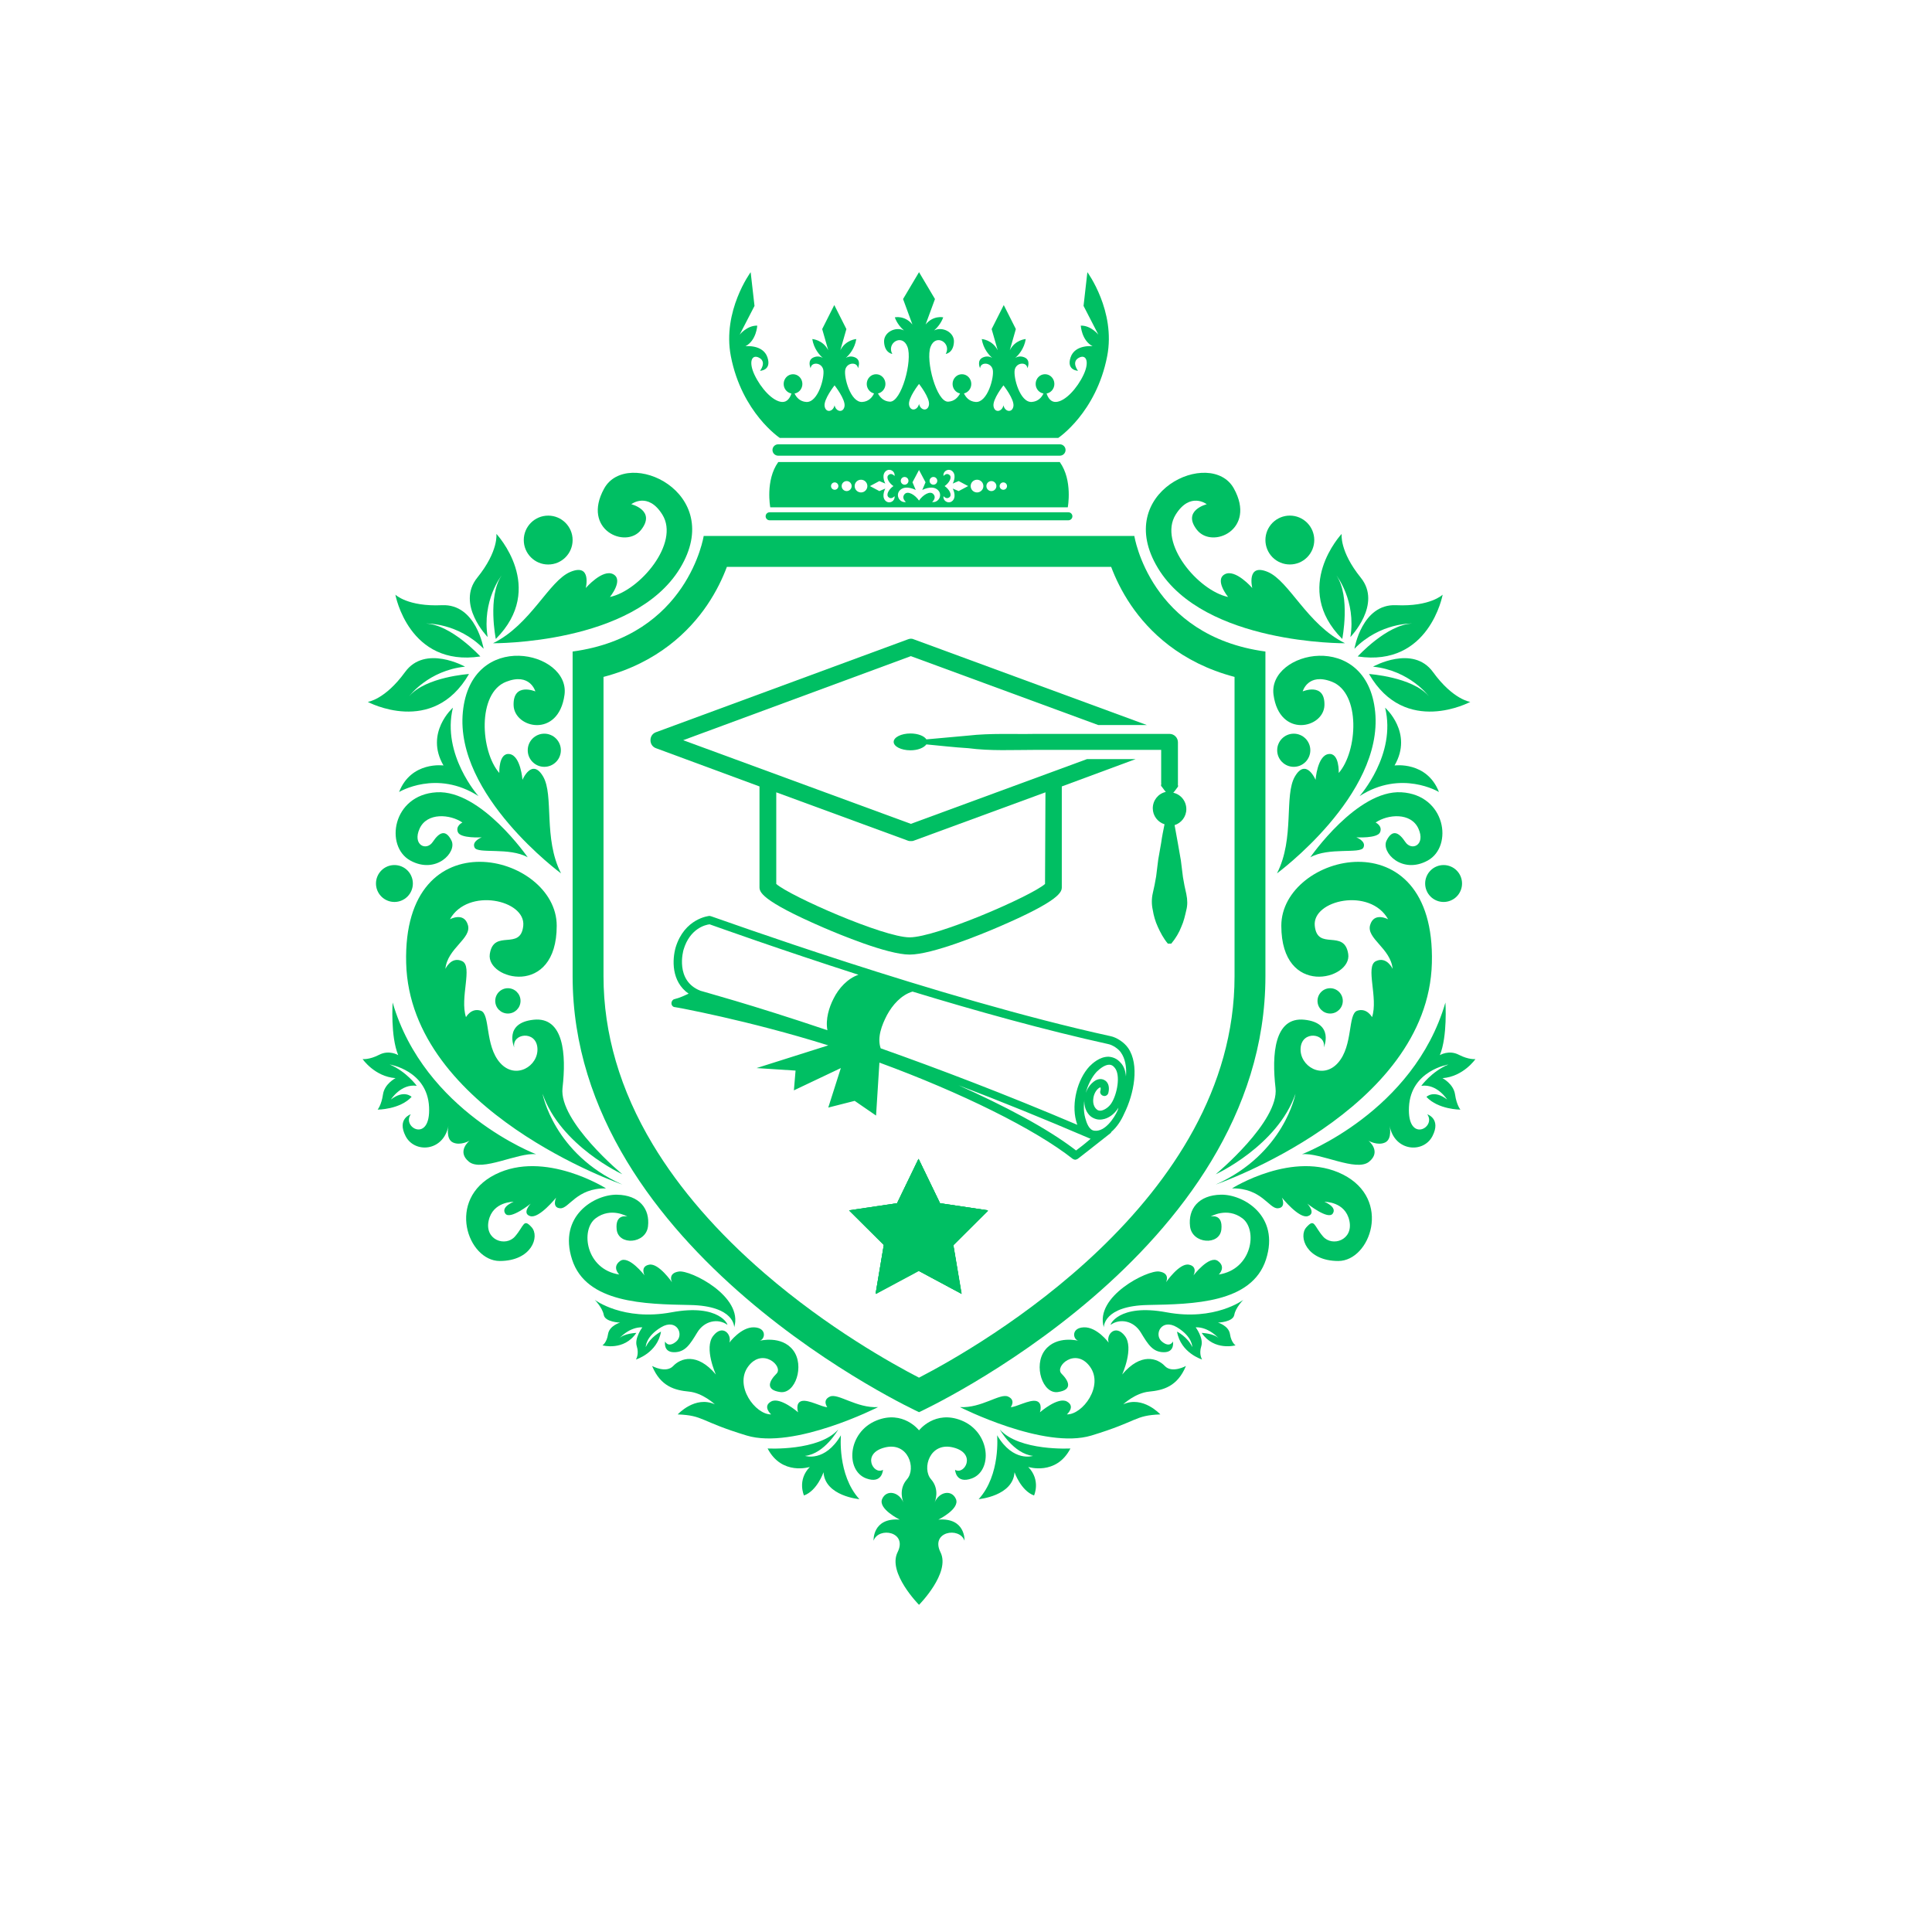 <svg xmlns="http://www.w3.org/2000/svg" xmlns:xlink="http://www.w3.org/1999/xlink" width="500" zoomAndPan="magnify" viewBox="0 0 375 375" height="500" preserveAspectRatio="xMidYMid meet" version="1.0"><defs><clipPath id="2c9afda30d"><path d="M 141 52.793 L 216 52.793 L 216 86 L 141 86 Z M 141 52.793 " clip-rule="nonzero"/></clipPath><clipPath id="ea8753efae"><path d="M 70.383 194 L 105 194 L 105 227 L 70.383 227 Z M 70.383 194 " clip-rule="nonzero"/></clipPath><clipPath id="14559892d0"><path d="M 165 275 L 192 275 L 192 311.543 L 165 311.543 Z M 165 275 " clip-rule="nonzero"/></clipPath><clipPath id="a7e3c42a44"><path d="M 252 194 L 286.383 194 L 286.383 227 L 252 227 Z M 252 194 " clip-rule="nonzero"/></clipPath><clipPath id="e8c994700d"><path d="M 126.258 123.891 L 223 123.891 L 223 186 L 126.258 186 Z M 126.258 123.891 " clip-rule="nonzero"/></clipPath><clipPath id="db5e73042b"><path d="M 173 142 L 230.508 142 L 230.508 184 L 173 184 Z M 173 142 " clip-rule="nonzero"/></clipPath><clipPath id="476e570ad5"><path d="M 130 177 L 221 177 L 221 225.141 L 130 225.141 Z M 130 177 " clip-rule="nonzero"/></clipPath><clipPath id="6d7a73d654"><path d="M 164.809 225 L 191.809 225 L 191.809 251.18 L 164.809 251.18 Z M 164.809 225 " clip-rule="nonzero"/></clipPath><clipPath id="342e5417fb"><path d="M 164.809 224.93 L 191.809 224.93 L 191.809 251.18 L 164.809 251.18 Z M 164.809 224.93 " clip-rule="nonzero"/></clipPath></defs><path fill="#00bf63" d="M 220.176 104.035 L 136.586 104.035 C 136.586 104.035 133.555 123.43 111.145 126.461 L 111.145 189.504 C 111.145 243.188 178.383 274.102 178.383 274.102 C 178.383 274.102 245.617 243.188 245.617 189.504 L 245.617 126.461 C 223.203 123.43 220.176 104.035 220.176 104.035 Z M 239.625 189.504 C 239.625 233.109 190.18 261.301 178.379 267.402 C 173.188 264.723 160.73 257.785 148.449 247.191 C 139.23 239.238 131.914 230.809 126.703 222.137 C 120.359 211.57 117.141 200.59 117.141 189.5 L 117.141 131.387 C 127.672 128.625 133.816 122.496 137.227 117.488 C 139.062 114.789 140.285 112.172 141.086 110.031 L 215.676 110.031 C 216.48 112.172 217.703 114.789 219.539 117.488 C 222.945 122.492 229.09 128.625 239.625 131.387 Z M 239.625 189.504 " fill-opacity="1" fill-rule="nonzero"/><g clip-path="url(#2c9afda30d)"><path fill="#00bf63" d="M 151.363 85.004 L 205.398 85.004 C 205.398 85.004 212.77 80.125 214.902 69.141 C 216.609 60.371 211.059 52.828 211.059 52.828 L 210.316 59.375 L 213.195 64.961 C 213.195 64.961 211.754 63.148 209.777 63.203 C 209.777 63.203 209.938 66.09 212.074 67.199 C 212.074 67.199 208.656 66.809 207.801 69.363 C 206.949 71.914 209.242 71.969 209.242 71.969 C 209.242 71.969 207.91 70.305 209.352 69.473 C 210.793 68.641 211.547 70.137 210.316 72.746 C 209.086 75.355 206.789 77.906 204.973 78.016 C 203.938 78.078 203.406 77.172 203.141 76.379 C 204 76.227 204.652 75.453 204.652 74.52 C 204.652 73.48 203.84 72.633 202.836 72.633 C 201.836 72.633 201.02 73.48 201.02 74.52 C 201.02 75.457 201.68 76.23 202.539 76.379 C 202.195 77.105 201.527 77.926 200.273 78.016 C 197.977 78.184 196.645 73.188 196.965 71.746 C 197.285 70.305 199.312 70.191 199.418 71.469 C 199.418 71.469 200.168 69.914 198.832 69.359 C 198.059 69.039 197.449 69.238 197.07 69.465 C 197.691 68.914 198.797 67.695 199.098 65.809 C 199.098 65.809 197.07 65.922 196.004 67.973 L 197.176 63.867 L 194.828 59.211 L 192.477 63.871 L 193.652 67.977 C 192.586 65.922 190.555 65.812 190.555 65.812 C 190.855 67.699 191.961 68.914 192.582 69.465 C 192.203 69.242 191.594 69.043 190.82 69.363 C 189.488 69.918 190.234 71.473 190.234 71.473 C 190.34 70.195 192.371 70.305 192.691 71.75 C 193.012 73.191 191.676 78.184 189.379 78.02 C 188.113 77.926 187.449 77.094 187.105 76.363 C 187.918 76.176 188.527 75.422 188.527 74.523 C 188.527 73.48 187.715 72.637 186.711 72.637 C 185.707 72.637 184.895 73.48 184.895 74.523 C 184.895 75.438 185.52 76.199 186.348 76.371 C 185.969 77.094 185.27 77.902 184.039 77.965 C 181.797 78.074 179.609 69.973 180.621 67.312 C 181.637 64.648 184.746 66.59 183.566 68.699 C 183.566 68.699 185.055 68.531 185.16 66.367 C 185.254 64.488 182.93 63.32 181.305 64.137 C 181.863 63.648 182.641 62.805 183.078 61.598 C 183.078 61.598 181.156 61.152 179.66 62.984 L 181.477 58.043 L 178.383 52.828 L 175.285 58.043 L 177.098 62.984 C 175.602 61.152 173.68 61.598 173.68 61.598 C 174.121 62.805 174.895 63.648 175.457 64.137 C 173.828 63.32 171.504 64.488 171.598 66.367 C 171.707 68.531 173.195 68.699 173.195 68.699 C 172.016 66.59 175.125 64.648 176.137 67.312 C 177.152 69.977 174.961 78.074 172.719 77.965 C 171.492 77.902 170.793 77.094 170.41 76.371 C 171.238 76.199 171.863 75.438 171.863 74.523 C 171.863 73.48 171.051 72.637 170.051 72.637 C 169.047 72.637 168.234 73.48 168.234 74.523 C 168.234 75.422 168.844 76.176 169.652 76.363 C 169.312 77.094 168.645 77.926 167.383 78.02 C 165.086 78.184 163.75 73.191 164.07 71.75 C 164.391 70.305 166.422 70.195 166.527 71.473 C 166.527 71.473 167.273 69.918 165.938 69.363 C 165.168 69.043 164.555 69.242 164.18 69.465 C 164.797 68.918 165.902 67.699 166.207 65.812 C 166.207 65.812 164.176 65.922 163.109 67.977 L 164.285 63.871 L 161.934 59.211 L 159.586 63.871 L 160.762 67.977 C 159.691 65.922 157.664 65.812 157.664 65.812 C 157.965 67.699 159.07 68.914 159.691 69.465 C 159.312 69.242 158.703 69.043 157.93 69.363 C 156.594 69.918 157.344 71.473 157.344 71.473 C 157.449 70.195 159.477 70.305 159.797 71.75 C 160.117 73.191 158.785 78.184 156.488 78.02 C 155.234 77.93 154.57 77.105 154.223 76.383 C 155.086 76.234 155.742 75.457 155.742 74.523 C 155.742 73.48 154.93 72.637 153.926 72.637 C 152.922 72.637 152.109 73.48 152.109 74.523 C 152.109 75.457 152.766 76.23 153.621 76.383 C 153.355 77.176 152.824 78.082 151.789 78.02 C 149.977 77.91 147.68 75.355 146.449 72.75 C 145.219 70.141 145.969 68.645 147.414 69.477 C 148.855 70.309 147.52 71.973 147.52 71.973 C 147.52 71.973 149.816 71.918 148.961 69.367 C 148.105 66.812 144.691 67.203 144.691 67.203 C 146.824 66.094 146.984 63.207 146.984 63.207 C 145.012 63.152 143.566 64.961 143.566 64.961 L 146.449 59.379 L 145.703 52.832 C 145.703 52.832 140.156 60.375 141.859 69.145 C 143.992 80.125 151.363 85.004 151.363 85.004 Z M 194.773 74.797 C 194.773 74.797 196.934 77.523 196.703 78.859 C 196.473 80.199 195.047 79.957 194.773 78.668 C 194.496 79.957 193.07 80.199 192.844 78.859 C 192.613 77.52 194.773 74.797 194.773 74.797 Z M 178.383 74.523 C 178.383 74.523 180.543 77.246 180.312 78.586 C 180.082 79.922 178.656 79.684 178.383 78.395 C 178.105 79.684 176.68 79.922 176.449 78.586 C 176.219 77.246 178.383 74.523 178.383 74.523 Z M 161.988 74.797 C 161.988 74.797 164.148 77.523 163.922 78.859 C 163.691 80.199 162.262 79.957 161.988 78.668 C 161.711 79.957 160.285 80.199 160.059 78.859 C 159.828 77.52 161.988 74.797 161.988 74.797 Z M 161.988 74.797 " fill-opacity="1" fill-rule="nonzero"/></g><path fill="#00bf63" d="M 205.719 88.449 C 206.324 88.449 206.824 87.953 206.824 87.344 C 206.824 86.738 206.328 86.242 205.719 86.242 L 151.043 86.242 C 150.438 86.242 149.938 86.738 149.938 87.344 C 149.938 87.953 150.434 88.449 151.043 88.449 Z M 205.719 88.449 " fill-opacity="1" fill-rule="nonzero"/><path fill="#00bf63" d="M 149.508 98.473 L 207.254 98.473 C 207.254 98.473 208.25 93.223 205.703 89.684 L 151.059 89.684 C 148.512 93.223 149.508 98.473 149.508 98.473 Z M 194.746 93.633 C 195.141 93.633 195.461 93.953 195.461 94.348 C 195.461 94.742 195.141 95.062 194.746 95.062 C 194.352 95.062 194.031 94.742 194.031 94.348 C 194.035 93.953 194.352 93.633 194.746 93.633 Z M 192.426 93.375 C 192.961 93.375 193.398 93.812 193.398 94.348 C 193.398 94.883 192.961 95.32 192.426 95.32 C 191.891 95.32 191.457 94.883 191.457 94.348 C 191.457 93.812 191.891 93.375 192.426 93.375 Z M 189.641 93.113 C 190.32 93.113 190.875 93.664 190.875 94.348 C 190.875 95.027 190.32 95.582 189.641 95.582 C 188.957 95.582 188.406 95.027 188.406 94.348 C 188.406 93.664 188.957 93.113 189.641 93.113 Z M 183.348 94.348 C 184.18 93.785 184.883 92.668 184.289 92.18 C 183.691 91.688 183.137 92.391 183.137 92.391 C 182.965 91.41 184.246 90.727 184.969 91.582 C 185.695 92.434 184.926 93.859 184.926 93.859 L 186.078 93.371 L 187.91 94.348 L 186.078 95.32 L 184.926 94.832 C 184.926 94.832 185.695 96.258 184.969 97.113 C 184.246 97.965 182.965 97.281 183.137 96.301 C 183.137 96.301 183.691 97.004 184.289 96.516 C 184.883 96.023 184.18 94.91 183.348 94.348 Z M 181.18 92.578 C 181.594 92.578 181.926 92.914 181.926 93.328 C 181.926 93.742 181.594 94.078 181.18 94.078 C 180.766 94.078 180.43 93.742 180.43 93.328 C 180.43 92.918 180.766 92.578 181.18 92.578 Z M 175.582 92.578 C 175.996 92.578 176.332 92.914 176.332 93.328 C 176.332 93.742 175.996 94.078 175.582 94.078 C 175.172 94.078 174.836 93.742 174.836 93.328 C 174.836 92.918 175.172 92.578 175.582 92.578 Z M 174.785 95.051 C 175.895 94.109 177.746 95.105 177.746 95.105 L 177.113 93.609 L 178.379 91.223 L 179.645 93.609 L 179.012 95.105 C 179.012 95.105 180.863 94.105 181.973 95.051 C 183.082 95.992 182.195 97.656 180.918 97.438 C 180.918 97.438 181.836 96.715 181.195 95.938 C 180.559 95.16 179.109 96.078 178.379 97.16 C 177.648 96.078 176.199 95.16 175.559 95.938 C 174.922 96.715 175.836 97.438 175.836 97.438 C 174.566 97.66 173.68 95.992 174.785 95.051 Z M 170.684 93.375 L 171.836 93.859 C 171.836 93.859 171.066 92.434 171.793 91.582 C 172.52 90.727 173.797 91.41 173.625 92.395 C 173.625 92.395 173.07 91.688 172.477 92.18 C 171.879 92.672 172.582 93.785 173.414 94.348 C 172.582 94.91 171.879 96.023 172.477 96.516 C 173.07 97.008 173.625 96.301 173.625 96.301 C 173.797 97.285 172.52 97.969 171.793 97.113 C 171.066 96.258 171.836 94.836 171.836 94.836 L 170.684 95.32 L 168.852 94.348 Z M 167.121 93.113 C 167.805 93.113 168.355 93.664 168.355 94.348 C 168.355 95.027 167.805 95.582 167.121 95.582 C 166.441 95.582 165.887 95.027 165.887 94.348 C 165.887 93.664 166.441 93.113 167.121 93.113 Z M 164.336 93.375 C 164.871 93.375 165.305 93.812 165.305 94.348 C 165.305 94.883 164.871 95.32 164.336 95.32 C 163.801 95.32 163.367 94.883 163.367 94.348 C 163.367 93.812 163.801 93.375 164.336 93.375 Z M 162.016 93.633 C 162.41 93.633 162.727 93.953 162.727 94.348 C 162.727 94.742 162.41 95.062 162.016 95.062 C 161.621 95.062 161.301 94.742 161.301 94.348 C 161.301 93.953 161.621 93.633 162.016 93.633 Z M 162.016 93.633 " fill-opacity="1" fill-rule="nonzero"/><path fill="#00bf63" d="M 148.609 100.211 C 148.609 100.637 148.957 100.988 149.383 100.988 L 207.375 100.988 C 207.805 100.988 208.152 100.637 208.152 100.211 C 208.152 99.785 207.805 99.434 207.375 99.434 L 149.383 99.434 C 148.957 99.434 148.609 99.781 148.609 100.211 Z M 148.609 100.211 " fill-opacity="1" fill-rule="nonzero"/><path fill="#00bf63" d="M 170.43 273.121 C 166.242 273.344 162.668 270.371 161.098 271.07 C 159.531 271.77 160.574 273.121 160.574 273.121 C 159.617 273.172 156.914 271.594 155.605 271.941 C 154.301 272.293 154.91 274.125 154.91 274.125 C 154.91 274.125 151.422 271.07 149.676 272.031 C 147.934 272.988 149.676 274.535 149.676 274.535 C 146.625 274.598 142.441 268.977 145.23 265.223 C 148.02 261.473 152.117 265.223 150.723 266.621 C 149.328 268.016 148.457 269.762 151.422 270.195 C 154.387 270.633 156.219 265.051 153.949 262.082 C 151.684 259.117 147.41 260.25 147.41 260.25 C 148.543 259.988 148.895 257.719 146.363 257.633 C 143.836 257.547 141.57 260.602 141.57 260.602 C 142.094 259.031 140.262 256.934 138.43 259.293 C 136.598 261.648 138.953 266.793 138.953 266.793 C 135.293 262.434 132.066 263.652 130.672 265.137 C 129.277 266.621 126.574 265.137 126.574 265.137 C 128.23 269.148 131.02 269.848 133.723 270.109 C 136.426 270.371 138.75 272.582 138.75 272.582 C 134.914 270.836 131.543 274.535 131.543 274.535 C 136.656 274.742 135.727 275.84 144.91 278.629 C 154.098 281.422 170.43 273.121 170.43 273.121 Z M 170.43 273.121 " fill-opacity="1" fill-rule="nonzero"/><path fill="#00bf63" d="M 163.223 278.582 C 160.086 283.887 156.262 282.586 156.262 282.586 C 160.051 282.176 162.711 277.461 162.711 277.461 C 158.926 281.703 148.992 281.148 148.992 281.148 C 151.758 286.477 157.184 284.734 157.184 284.734 C 154.684 287.312 156.055 290.27 156.055 290.27 C 158.617 289.348 159.844 285.762 159.844 285.762 C 160.137 290.398 166.805 290.988 166.805 290.988 C 162.508 286.273 163.223 278.582 163.223 278.582 Z M 163.223 278.582 " fill-opacity="1" fill-rule="nonzero"/><path fill="#00bf63" d="M 142.508 257.633 C 144.34 251.633 134.016 246.469 131.766 246.801 C 129.52 247.133 130.434 248.883 130.434 248.883 C 130.434 248.883 127.855 245.133 126.023 245.469 C 124.191 245.801 125.105 247.551 125.105 247.551 C 125.105 247.551 122.027 243.551 120.363 244.758 C 118.695 245.965 120.195 247.383 120.195 247.383 C 113.703 246.383 112.621 238.719 115.617 236.469 C 118.613 234.223 121.777 236.137 121.777 236.137 C 121.777 236.137 119.363 235.473 119.695 238.637 C 120.027 241.805 125.355 241.469 125.773 238.055 C 126.188 234.637 124.109 231.973 119.777 231.891 C 115.449 231.805 108.289 235.973 111.039 244.469 C 113.785 252.969 125.191 253.133 133.934 253.301 C 142.676 253.465 142.508 257.633 142.508 257.633 Z M 142.508 257.633 " fill-opacity="1" fill-rule="nonzero"/><path fill="#00bf63" d="M 125.344 261.465 C 125.344 261.465 125.262 259.465 128.301 257.633 C 131.34 255.797 132.84 259.047 131.258 260.383 C 129.676 261.715 129.094 260.383 129.094 260.383 C 129.094 260.383 128.676 262.465 130.84 262.465 C 133.004 262.465 133.922 260.965 135.336 258.633 C 136.754 256.297 139.418 255.883 141.164 257.133 C 141.41 257.309 139.75 252.969 130.34 254.719 C 120.934 256.465 115.438 252.301 115.438 252.301 C 115.438 252.301 116.938 253.801 117.188 255.219 C 117.438 256.633 120.352 256.715 120.352 256.715 C 120.352 256.715 118.27 257.301 118.02 258.965 C 117.77 260.633 116.938 261.133 116.938 261.133 C 116.938 261.133 121.098 262.285 123.512 258.715 C 123.512 258.715 121.098 258.801 120.184 259.797 C 120.184 259.797 122.098 257.551 124.68 257.633 C 124.68 257.633 123.098 259.738 123.598 261.309 C 124.098 262.883 123.43 263.883 123.43 263.883 C 123.43 263.883 127.594 262.633 128.301 258.465 C 128.301 258.465 126.234 259.484 125.344 261.465 Z M 125.344 261.465 " fill-opacity="1" fill-rule="nonzero"/><path fill="#00bf63" d="M 120.797 227.922 C 120.797 227.922 108.434 217.676 109.184 211.176 C 109.934 204.68 109.434 197.305 103.562 197.93 C 97.695 198.555 99.809 203.305 99.809 203.305 C 99.305 200.555 104.062 199.93 104.312 203.43 C 104.562 206.926 100.066 209.676 97.07 206.301 C 94.07 202.926 95.195 196.805 93.324 196.18 C 91.449 195.555 90.449 197.43 90.449 197.43 C 89.203 193.68 91.824 187.555 89.699 186.555 C 87.578 185.555 86.453 188.055 86.453 188.055 C 86.828 184.055 91.574 182.18 90.824 179.555 C 90.074 176.934 87.328 178.43 87.328 178.43 C 90.824 172.184 102.062 174.684 101.566 179.68 C 101.066 184.68 95.82 180.18 95.07 185.18 C 94.32 190.18 108.059 193.68 108.059 179.68 C 108.059 165.684 78.09 158.188 78.836 186.93 C 79.586 215.672 120.797 229.922 120.797 229.922 C 107.434 223.922 105.312 212.301 105.312 212.301 C 108.809 222.426 120.797 227.922 120.797 227.922 Z M 120.797 227.922 " fill-opacity="1" fill-rule="nonzero"/><path fill="#00bf63" d="M 96.102 227.973 C 86.504 232.82 90.809 244.758 97 244.758 C 103.188 244.758 104.805 240 103.188 238.207 C 101.574 236.41 101.754 237.938 99.957 240 C 98.164 242.066 94.039 240.719 94.844 236.949 C 95.652 233.18 99.688 233.27 99.688 233.27 C 99.688 233.27 97.176 234.246 98.074 235.551 C 98.973 236.859 103.008 233.629 103.008 233.629 C 103.008 233.629 101.215 235.512 102.918 236.051 C 104.625 236.59 107.941 232.461 107.941 232.461 C 107.941 232.461 107.043 234.438 108.75 234.527 C 110.453 234.617 111.891 230.574 117.629 230.664 C 117.629 230.664 105.699 223.125 96.102 227.973 Z M 96.102 227.973 " fill-opacity="1" fill-rule="nonzero"/><g clip-path="url(#ea8753efae)"><path fill="#00bf63" d="M 91.035 225.5 C 93.527 227.512 100.484 223.66 104.055 224.031 C 104.055 224.031 82.379 215.812 76.211 194.586 C 76.211 194.586 75.773 201.145 77.293 204.805 C 77.293 204.805 75.551 203.723 73.609 204.727 C 71.672 205.73 70.383 205.566 70.383 205.566 C 70.383 205.566 72.707 208.969 76.777 209.266 C 76.777 209.266 74.633 210.355 74.336 212.434 C 74.035 214.512 73.297 215.375 73.297 215.375 C 73.297 215.375 77.582 215.383 79.891 212.902 C 79.891 212.902 78.465 211.438 75.883 213.406 C 75.883 213.406 77.824 210.309 80.891 210.758 C 80.891 210.758 78.895 207.98 75.629 206.617 C 75.629 206.617 82.926 207.766 83.281 214.859 C 83.637 221.949 77.91 218.883 79.727 216.281 C 79.727 216.281 76.996 217.145 78.727 220.52 C 80.457 223.891 86.059 223.551 87.039 218.527 C 87.039 218.527 86.469 221.09 87.93 221.758 C 89.391 222.426 91.133 221.414 91.133 221.414 C 91.133 221.414 88.543 223.484 91.035 225.5 Z M 91.035 225.5 " fill-opacity="1" fill-rule="nonzero"/></g><path fill="#00bf63" d="M 89.84 138.199 C 88.262 154.363 108.902 169.527 108.902 169.527 C 105.406 162.695 107.57 154.363 105.406 150.699 C 103.242 147.031 101.41 151.363 101.41 151.363 C 101.41 151.363 101.078 146.699 98.914 146.363 C 96.75 146.031 96.914 150.031 96.914 150.031 C 93.25 145.867 92.586 134.535 98.246 132.328 C 102.895 130.512 103.91 134.203 103.91 134.203 C 103.91 134.203 99.578 132.367 99.688 136.867 C 99.797 141.367 108.406 143.367 109.57 134.867 C 110.734 126.367 91.418 122.035 89.84 138.199 Z M 89.84 138.199 " fill-opacity="1" fill-rule="nonzero"/><path fill="#00bf63" d="M 131.996 110.289 C 140.977 95.469 121.707 86.809 117.27 94.816 C 112.836 102.82 121.469 106.625 124.434 102.848 C 127.402 99.074 122.531 97.867 122.531 97.867 C 122.531 97.867 125.754 95.363 128.566 99.891 C 131.992 105.398 124.184 114.656 118.391 115.871 C 118.391 115.871 121.09 112.559 119.027 111.457 C 116.965 110.359 113.699 114.133 113.699 114.133 C 113.699 114.133 114.902 109.258 110.711 111.004 C 106.516 112.75 103.043 121.254 95.688 124.855 C 95.688 124.855 123.016 125.109 131.996 110.289 Z M 131.996 110.289 " fill-opacity="1" fill-rule="nonzero"/><path fill="#00bf63" d="M 79.637 167.027 C 84.633 169.777 88.754 165.402 87.629 163.152 C 86.508 160.902 85.258 161.527 84.008 163.402 C 82.762 165.277 80.004 164.02 81.445 160.836 C 82.883 157.652 87.379 158.027 89.754 159.652 C 89.754 159.652 88.379 160.277 88.879 161.527 C 89.379 162.777 93.5 162.527 93.5 162.527 C 93.5 162.527 91.5 163.281 92.125 164.527 C 92.75 165.777 98.875 164.402 102.43 166.402 C 102.43 166.402 93.375 153.281 84.754 153.781 C 76.141 154.277 74.645 164.277 79.637 167.027 Z M 79.637 167.027 " fill-opacity="1" fill-rule="nonzero"/><path fill="#00bf63" d="M 108.863 145.625 C 108.863 146.051 108.781 146.461 108.617 146.855 C 108.453 147.25 108.223 147.598 107.918 147.898 C 107.617 148.199 107.27 148.434 106.875 148.598 C 106.484 148.758 106.074 148.84 105.648 148.84 C 105.219 148.84 104.809 148.758 104.418 148.598 C 104.023 148.434 103.676 148.199 103.375 147.898 C 103.07 147.598 102.84 147.25 102.676 146.855 C 102.512 146.461 102.434 146.051 102.434 145.625 C 102.434 145.195 102.512 144.785 102.676 144.391 C 102.84 144 103.07 143.648 103.375 143.348 C 103.676 143.047 104.023 142.812 104.418 142.652 C 104.809 142.488 105.219 142.406 105.648 142.406 C 106.074 142.406 106.484 142.488 106.875 142.652 C 107.27 142.812 107.617 143.047 107.918 143.348 C 108.223 143.648 108.453 144 108.617 144.391 C 108.781 144.785 108.863 145.195 108.863 145.625 Z M 108.863 145.625 " fill-opacity="1" fill-rule="nonzero"/><path fill="#00bf63" d="M 91.035 130.824 C 91.035 130.824 82.672 131.375 79.441 135.117 C 79.441 135.117 83.137 130.129 90.266 129.398 C 90.266 129.398 82.523 125.062 78.621 130.445 C 74.715 135.828 71.383 136.238 71.383 136.238 C 71.383 136.238 84 143.02 91.035 130.824 Z M 91.035 130.824 " fill-opacity="1" fill-rule="nonzero"/><path fill="#00bf63" d="M 93.234 127.418 C 93.234 127.418 87.586 121.219 82.648 121.027 C 82.648 121.027 88.848 120.805 93.871 125.922 C 93.871 125.922 92.422 117.164 85.781 117.469 C 79.141 117.777 76.742 115.426 76.742 115.426 C 76.742 115.426 79.324 129.527 93.234 127.418 Z M 93.234 127.418 " fill-opacity="1" fill-rule="nonzero"/><path fill="#00bf63" d="M 97.359 111.703 C 94.59 115.801 96.234 124.023 96.234 124.023 C 106.172 114.055 96.348 103.625 96.348 103.625 C 96.348 103.625 96.816 106.953 92.637 112.125 C 88.457 117.297 94.652 123.648 94.652 123.648 C 93.508 116.57 97.359 111.703 97.359 111.703 Z M 97.359 111.703 " fill-opacity="1" fill-rule="nonzero"/><path fill="#00bf63" d="M 77.461 153.73 C 77.461 153.73 84.777 149.301 92.875 154.527 C 92.875 154.527 85.68 146.484 87.91 137.363 C 87.91 137.363 82.391 142.234 86.082 148.578 C 86.082 148.578 79.812 147.703 77.461 153.73 Z M 77.461 153.73 " fill-opacity="1" fill-rule="nonzero"/><path fill="#00bf63" d="M 98.578 191.812 C 97.223 191.812 96.125 192.914 96.125 194.27 C 96.125 195.629 97.223 196.727 98.578 196.727 C 99.938 196.727 101.035 195.629 101.035 194.27 C 101.035 192.914 99.934 191.812 98.578 191.812 Z M 98.578 191.812 " fill-opacity="1" fill-rule="nonzero"/><path fill="#00bf63" d="M 79.09 168.953 C 79.426 169.289 79.684 169.676 79.863 170.117 C 80.047 170.555 80.137 171.012 80.137 171.488 C 80.137 171.961 80.047 172.418 79.863 172.859 C 79.684 173.297 79.426 173.684 79.09 174.02 C 78.754 174.355 78.367 174.613 77.926 174.797 C 77.488 174.98 77.031 175.07 76.559 175.07 C 76.082 175.07 75.625 174.98 75.188 174.797 C 74.75 174.613 74.359 174.355 74.027 174.02 C 73.691 173.684 73.43 173.297 73.25 172.859 C 73.066 172.418 72.977 171.961 72.977 171.488 C 72.977 171.012 73.066 170.555 73.25 170.117 C 73.43 169.676 73.691 169.289 74.027 168.953 C 74.359 168.617 74.75 168.359 75.188 168.176 C 75.625 167.996 76.082 167.906 76.559 167.906 C 77.031 167.906 77.488 167.996 77.926 168.176 C 78.367 168.359 78.754 168.617 79.09 168.953 Z M 79.09 168.953 " fill-opacity="1" fill-rule="nonzero"/><path fill="#00bf63" d="M 106.402 109.57 C 109.023 109.57 111.145 107.445 111.145 104.824 C 111.145 102.207 109.023 100.082 106.402 100.082 C 103.785 100.082 101.664 102.207 101.664 104.824 C 101.664 107.445 103.785 109.57 106.402 109.57 Z M 106.402 109.57 " fill-opacity="1" fill-rule="nonzero"/><g clip-path="url(#14559892d0)"><path fill="#00bf63" d="M 186.625 275.711 C 181.461 273.629 178.383 277.629 178.383 277.629 C 178.383 277.629 175.301 273.629 170.137 275.711 C 164.488 277.992 164.059 285.461 168.141 286.961 C 171.262 288.105 171.387 285.293 171.387 285.293 C 169.555 286.375 167.141 282.125 171.723 280.961 C 176.301 279.793 177.883 285.043 176.051 287.125 C 174.281 289.137 175.309 291.539 175.379 291.699 C 174.543 289.543 172.055 289.047 171.223 290.957 C 170.391 292.875 174.637 294.957 174.637 294.957 C 169.309 294.539 169.559 299.039 169.559 299.039 C 170.559 296.289 176.219 297.289 174.219 301.289 C 172.223 305.289 178.383 311.496 178.383 311.496 C 178.383 311.496 184.547 305.289 182.547 301.289 C 180.551 297.289 186.211 296.289 187.211 299.039 C 187.211 299.039 187.461 294.539 182.133 294.957 C 182.133 294.957 186.379 292.875 185.543 290.957 C 184.715 289.047 182.223 289.543 181.387 291.699 C 181.457 291.539 182.488 289.141 180.715 287.125 C 178.887 285.043 180.465 279.793 185.047 280.961 C 189.625 282.125 187.211 286.375 185.379 285.293 C 185.379 285.293 185.508 288.105 188.629 286.961 C 192.703 285.457 192.273 277.992 186.625 275.711 Z M 186.625 275.711 " fill-opacity="1" fill-rule="nonzero"/></g><path fill="#00bf63" d="M 226.09 265.137 C 224.695 263.652 221.469 262.434 217.809 266.793 C 217.809 266.793 220.16 261.648 218.332 259.293 C 216.5 256.938 214.668 259.031 215.191 260.602 C 215.191 260.602 212.926 257.547 210.395 257.633 C 207.867 257.719 208.215 259.988 209.352 260.25 C 209.352 260.25 205.078 259.117 202.812 262.082 C 200.547 265.047 202.375 270.633 205.34 270.195 C 208.305 269.762 207.43 268.016 206.035 266.621 C 204.641 265.223 208.738 261.473 211.531 265.223 C 214.32 268.977 210.133 274.598 207.082 274.535 C 207.082 274.535 208.828 272.988 207.082 272.031 C 205.34 271.07 201.852 274.125 201.852 274.125 C 201.852 274.125 202.461 272.293 201.156 271.941 C 199.848 271.594 197.145 273.168 196.184 273.121 C 196.184 273.121 197.23 271.77 195.66 271.07 C 194.094 270.371 190.52 273.344 186.332 273.121 C 186.332 273.121 202.664 281.422 211.848 278.633 C 221.031 275.84 220.102 274.742 225.219 274.535 C 225.219 274.535 221.848 270.84 218.012 272.582 C 218.012 272.582 220.336 270.375 223.039 270.113 C 225.742 269.848 228.531 269.152 230.188 265.137 C 230.188 265.137 227.484 266.621 226.09 265.137 Z M 226.09 265.137 " fill-opacity="1" fill-rule="nonzero"/><path fill="#00bf63" d="M 194.051 277.461 C 194.051 277.461 196.715 282.176 200.5 282.586 C 200.5 282.586 196.676 283.887 193.539 278.582 C 193.539 278.582 194.258 286.273 189.957 290.988 C 189.957 290.988 196.625 290.398 196.918 285.762 C 196.918 285.762 198.148 289.348 200.707 290.27 C 200.707 290.27 202.078 287.312 199.578 284.734 C 199.578 284.734 205.008 286.477 207.77 281.148 C 207.773 281.148 197.84 281.703 194.051 277.461 Z M 194.051 277.461 " fill-opacity="1" fill-rule="nonzero"/><path fill="#00bf63" d="M 236.984 231.887 C 232.652 231.973 230.574 234.637 230.988 238.055 C 231.406 241.469 236.734 241.801 237.066 238.637 C 237.398 235.469 234.984 236.137 234.984 236.137 C 234.984 236.137 238.148 234.219 241.145 236.469 C 244.145 238.719 243.062 246.383 236.566 247.383 C 236.566 247.383 238.066 245.965 236.402 244.758 C 234.734 243.551 231.656 247.551 231.656 247.551 C 231.656 247.551 232.57 245.801 230.738 245.465 C 228.906 245.133 226.328 248.883 226.328 248.883 C 226.328 248.883 227.242 247.133 224.996 246.801 C 222.746 246.465 212.422 251.629 214.254 257.629 C 214.254 257.629 214.09 253.465 222.832 253.297 C 231.574 253.133 242.977 252.965 245.727 244.465 C 248.473 235.969 241.312 231.805 236.984 231.887 Z M 236.984 231.887 " fill-opacity="1" fill-rule="nonzero"/><path fill="#00bf63" d="M 239.574 255.215 C 239.824 253.801 241.324 252.301 241.324 252.301 C 241.324 252.301 235.828 256.465 226.418 254.715 C 217.012 252.965 215.352 257.309 215.598 257.133 C 217.344 255.883 220.008 256.297 221.426 258.629 C 222.84 260.965 223.754 262.465 225.922 262.465 C 228.086 262.465 227.668 260.379 227.668 260.379 C 227.668 260.379 227.086 261.715 225.504 260.379 C 223.922 259.047 225.422 255.797 228.461 257.629 C 231.496 259.465 231.414 261.461 231.414 261.461 C 230.527 259.484 228.461 258.465 228.461 258.465 C 229.168 262.629 233.328 263.879 233.328 263.879 C 233.328 263.879 232.664 262.879 233.164 261.309 C 233.664 259.734 232.082 257.629 232.082 257.629 C 234.66 257.547 236.578 259.797 236.578 259.797 C 235.66 258.797 233.246 258.715 233.246 258.715 C 235.664 262.285 239.824 261.129 239.824 261.129 C 239.824 261.129 238.992 260.629 238.742 258.965 C 238.492 257.297 236.41 256.715 236.41 256.715 C 236.41 256.715 239.324 256.633 239.574 255.215 Z M 239.574 255.215 " fill-opacity="1" fill-rule="nonzero"/><path fill="#00bf63" d="M 235.965 229.922 C 235.965 229.922 277.176 215.676 277.926 186.93 C 278.676 158.188 248.703 165.688 248.703 179.684 C 248.703 193.68 262.441 190.18 261.691 185.18 C 260.941 180.184 255.695 184.68 255.195 179.684 C 254.695 174.684 265.938 172.184 269.434 178.434 C 269.434 178.434 266.688 176.934 265.938 179.559 C 265.188 182.184 269.934 184.059 270.309 188.055 C 270.309 188.055 269.184 185.555 267.062 186.555 C 264.938 187.559 267.562 193.68 266.312 197.43 C 266.312 197.43 265.312 195.555 263.441 196.18 C 261.566 196.805 262.691 202.93 259.695 206.305 C 256.695 209.676 252.199 206.93 252.449 203.43 C 252.699 199.93 257.461 200.555 256.953 203.305 C 256.953 203.305 259.07 198.555 253.199 197.93 C 247.328 197.305 246.828 204.68 247.578 211.18 C 248.328 217.676 235.965 227.926 235.965 227.926 C 235.965 227.926 247.953 222.426 251.449 212.305 C 251.449 212.301 249.328 223.926 235.965 229.922 Z M 235.965 229.922 " fill-opacity="1" fill-rule="nonzero"/><path fill="#00bf63" d="M 260.66 227.973 C 251.062 223.125 239.133 230.664 239.133 230.664 C 244.871 230.574 246.309 234.617 248.012 234.527 C 249.719 234.438 248.82 232.461 248.82 232.461 C 248.82 232.461 252.141 236.59 253.844 236.051 C 255.547 235.512 253.754 233.629 253.754 233.629 C 253.754 233.629 257.789 236.859 258.688 235.551 C 259.582 234.246 257.07 233.27 257.07 233.27 C 257.07 233.27 261.109 233.176 261.914 236.949 C 262.723 240.719 258.598 242.066 256.801 240 C 255.008 237.938 255.188 236.41 253.574 238.207 C 251.957 240 253.574 244.758 259.762 244.758 C 265.949 244.758 270.258 232.82 260.66 227.973 Z M 260.66 227.973 " fill-opacity="1" fill-rule="nonzero"/><g clip-path="url(#a7e3c42a44)"><path fill="#00bf63" d="M 286.379 205.57 C 286.379 205.57 285.094 205.73 283.152 204.727 C 281.211 203.727 279.473 204.805 279.473 204.805 C 280.988 201.145 280.555 194.59 280.555 194.59 C 274.383 215.816 252.711 224.035 252.711 224.035 C 256.277 223.664 263.234 227.516 265.727 225.5 C 268.219 223.488 265.629 221.418 265.629 221.418 C 265.629 221.418 267.371 222.43 268.832 221.762 C 270.297 221.094 269.723 218.531 269.723 218.531 C 270.703 223.555 276.305 223.895 278.035 220.523 C 279.766 217.152 277.035 216.285 277.035 216.285 C 278.855 218.891 273.125 221.957 273.48 214.863 C 273.836 207.77 281.133 206.621 281.133 206.621 C 277.867 207.984 275.871 210.762 275.871 210.762 C 278.938 210.316 280.879 213.41 280.879 213.41 C 278.297 211.441 276.871 212.906 276.871 212.906 C 279.184 215.387 283.465 215.379 283.465 215.379 C 283.465 215.379 282.727 214.52 282.426 212.441 C 282.129 210.363 279.984 209.27 279.984 209.27 C 284.055 208.969 286.379 205.57 286.379 205.57 Z M 286.379 205.57 " fill-opacity="1" fill-rule="nonzero"/></g><path fill="#00bf63" d="M 247.191 134.867 C 248.359 143.363 256.965 141.367 257.074 136.867 C 257.184 132.367 252.852 134.199 252.852 134.199 C 252.852 134.199 253.867 130.512 258.516 132.324 C 264.176 134.531 263.512 145.863 259.848 150.031 C 259.848 150.031 260.012 146.031 257.848 146.363 C 255.684 146.695 255.352 151.363 255.352 151.363 C 255.352 151.363 253.52 147.031 251.355 150.695 C 249.191 154.363 251.355 162.695 247.859 169.523 C 247.859 169.523 268.5 154.363 266.922 138.199 C 265.344 122.035 246.027 126.367 247.191 134.867 Z M 247.191 134.867 " fill-opacity="1" fill-rule="nonzero"/><path fill="#00bf63" d="M 261.074 124.855 C 253.723 121.254 250.246 112.754 246.055 111.004 C 241.859 109.258 243.066 114.133 243.066 114.133 C 243.066 114.133 239.797 110.359 237.734 111.461 C 235.672 112.562 238.371 115.871 238.371 115.871 C 232.578 114.656 224.766 105.402 228.195 99.891 C 231.008 95.367 234.23 97.871 234.23 97.871 C 234.23 97.871 229.359 99.074 232.328 102.848 C 235.297 106.625 243.93 102.824 239.492 94.816 C 235.059 86.809 215.785 95.469 224.766 110.289 C 233.746 125.109 261.074 124.855 261.074 124.855 Z M 261.074 124.855 " fill-opacity="1" fill-rule="nonzero"/><path fill="#00bf63" d="M 272.754 163.402 C 271.504 161.527 270.254 160.902 269.133 163.152 C 268.008 165.402 272.129 169.777 277.125 167.027 C 282.121 164.277 280.621 154.281 272.004 153.781 C 263.387 153.281 254.328 166.402 254.328 166.402 C 257.887 164.402 264.012 165.777 264.633 164.527 C 265.258 163.277 263.262 162.527 263.262 162.527 C 263.262 162.527 267.383 162.777 267.879 161.527 C 268.379 160.277 267.008 159.652 267.008 159.652 C 269.379 158.027 273.875 157.652 275.316 160.836 C 276.758 164.02 274 165.277 272.754 163.402 Z M 272.754 163.402 " fill-opacity="1" fill-rule="nonzero"/><path fill="#00bf63" d="M 254.332 145.625 C 254.332 146.051 254.25 146.461 254.086 146.855 C 253.922 147.25 253.691 147.598 253.391 147.898 C 253.086 148.199 252.738 148.434 252.348 148.598 C 251.953 148.758 251.543 148.84 251.117 148.84 C 250.688 148.84 250.277 148.758 249.887 148.598 C 249.492 148.434 249.145 148.199 248.844 147.898 C 248.539 147.598 248.309 147.25 248.145 146.855 C 247.98 146.461 247.902 146.051 247.902 145.625 C 247.902 145.195 247.98 144.785 248.145 144.391 C 248.309 144 248.539 143.648 248.844 143.348 C 249.145 143.047 249.492 142.812 249.887 142.652 C 250.277 142.488 250.688 142.406 251.117 142.406 C 251.543 142.406 251.953 142.488 252.348 142.652 C 252.738 142.812 253.086 143.047 253.391 143.348 C 253.691 143.648 253.922 144 254.086 144.391 C 254.25 144.785 254.332 145.195 254.332 145.625 Z M 254.332 145.625 " fill-opacity="1" fill-rule="nonzero"/><path fill="#00bf63" d="M 266.5 129.398 C 273.629 130.129 277.324 135.117 277.324 135.117 C 274.09 131.375 265.727 130.824 265.727 130.824 C 272.766 143.02 285.383 136.238 285.383 136.238 C 285.383 136.238 282.051 135.828 278.145 130.445 C 274.238 125.062 266.5 129.398 266.5 129.398 Z M 266.5 129.398 " fill-opacity="1" fill-rule="nonzero"/><path fill="#00bf63" d="M 274.113 121.027 C 269.176 121.219 263.527 127.418 263.527 127.418 C 277.438 129.523 280.02 115.426 280.02 115.426 C 280.02 115.426 277.621 117.777 270.98 117.469 C 264.34 117.164 262.895 125.922 262.895 125.922 C 267.914 120.805 274.113 121.027 274.113 121.027 Z M 274.113 121.027 " fill-opacity="1" fill-rule="nonzero"/><path fill="#00bf63" d="M 259.406 111.703 C 259.406 111.703 263.254 116.57 262.109 123.652 C 262.109 123.652 268.305 117.297 264.125 112.125 C 259.945 106.953 260.418 103.625 260.418 103.625 C 260.418 103.625 250.594 114.055 260.531 124.027 C 260.527 124.023 262.172 115.801 259.406 111.703 Z M 259.406 111.703 " fill-opacity="1" fill-rule="nonzero"/><path fill="#00bf63" d="M 279.301 153.73 C 276.949 147.703 270.68 148.578 270.68 148.578 C 274.371 142.234 268.852 137.363 268.852 137.363 C 271.082 146.488 263.887 154.527 263.887 154.527 C 271.984 149.301 279.301 153.73 279.301 153.73 Z M 279.301 153.73 " fill-opacity="1" fill-rule="nonzero"/><path fill="#00bf63" d="M 260.637 194.27 C 260.637 192.914 259.539 191.812 258.184 191.812 C 256.824 191.812 255.727 192.914 255.727 194.27 C 255.727 195.629 256.824 196.727 258.184 196.727 C 259.539 196.727 260.637 195.629 260.637 194.27 Z M 260.637 194.27 " fill-opacity="1" fill-rule="nonzero"/><path fill="#00bf63" d="M 282.734 168.957 C 283.07 169.293 283.328 169.68 283.508 170.117 C 283.691 170.559 283.781 171.016 283.781 171.488 C 283.781 171.965 283.691 172.422 283.508 172.859 C 283.328 173.297 283.07 173.688 282.734 174.023 C 282.398 174.359 282.012 174.617 281.57 174.797 C 281.133 174.98 280.676 175.07 280.203 175.07 C 279.727 175.07 279.27 174.98 278.832 174.797 C 278.395 174.617 278.004 174.359 277.672 174.023 C 277.336 173.688 277.074 173.301 276.895 172.859 C 276.711 172.422 276.621 171.965 276.621 171.488 C 276.621 171.016 276.711 170.559 276.895 170.117 C 277.074 169.68 277.336 169.293 277.672 168.957 C 278.004 168.621 278.395 168.359 278.832 168.18 C 279.27 167.996 279.727 167.906 280.203 167.906 C 280.676 167.906 281.133 167.996 281.57 168.18 C 282.012 168.359 282.398 168.621 282.734 168.957 Z M 282.734 168.957 " fill-opacity="1" fill-rule="nonzero"/><path fill="#00bf63" d="M 252.172 100.438 C 252.461 100.559 252.734 100.703 252.992 100.875 C 253.25 101.051 253.488 101.246 253.711 101.465 C 253.93 101.688 254.125 101.926 254.301 102.184 C 254.473 102.445 254.617 102.719 254.738 103.004 C 254.855 103.293 254.945 103.59 255.008 103.895 C 255.066 104.199 255.098 104.508 255.098 104.82 C 255.098 105.133 255.066 105.441 255.008 105.746 C 254.945 106.051 254.855 106.348 254.738 106.637 C 254.617 106.922 254.473 107.195 254.301 107.457 C 254.125 107.715 253.93 107.953 253.711 108.176 C 253.488 108.395 253.25 108.594 252.992 108.766 C 252.734 108.938 252.461 109.086 252.172 109.203 C 251.883 109.324 251.586 109.414 251.281 109.473 C 250.977 109.535 250.668 109.562 250.359 109.562 C 250.047 109.562 249.738 109.535 249.434 109.473 C 249.129 109.414 248.832 109.324 248.543 109.203 C 248.258 109.086 247.984 108.938 247.723 108.766 C 247.465 108.594 247.227 108.395 247.004 108.176 C 246.785 107.953 246.59 107.715 246.414 107.457 C 246.242 107.195 246.098 106.922 245.977 106.637 C 245.859 106.348 245.77 106.051 245.707 105.746 C 245.648 105.441 245.617 105.133 245.617 104.82 C 245.617 104.508 245.648 104.199 245.707 103.895 C 245.77 103.59 245.859 103.293 245.977 103.004 C 246.098 102.719 246.242 102.445 246.418 102.184 C 246.59 101.926 246.785 101.688 247.004 101.465 C 247.227 101.246 247.465 101.051 247.723 100.875 C 247.984 100.703 248.258 100.559 248.543 100.438 C 248.832 100.32 249.129 100.227 249.434 100.168 C 249.738 100.105 250.047 100.078 250.359 100.078 C 250.668 100.078 250.977 100.105 251.281 100.168 C 251.586 100.227 251.883 100.32 252.172 100.438 Z M 252.172 100.438 " fill-opacity="1" fill-rule="nonzero"/><g clip-path="url(#e8c994700d)"><path fill="#00bf63" d="M 210.977 147.344 L 176.797 159.91 L 132.605 143.672 L 176.797 127.355 L 213.176 140.734 L 222.617 140.734 L 177.367 124.094 C 177.043 123.93 176.633 123.93 176.227 124.094 L 127.316 142.125 C 126.668 142.367 126.258 142.938 126.258 143.672 C 126.258 144.406 126.668 144.98 127.316 145.223 L 147.418 152.648 L 147.418 172.148 C 147.418 173.047 147.418 174.676 159.871 180.062 C 162.719 181.285 172.238 185.285 176.555 185.285 C 180.949 185.285 190.633 181.285 193.48 180.062 C 206.094 174.676 206.094 173.047 206.094 172.148 L 206.094 152.648 L 220.418 147.344 C 220.418 147.344 210.977 147.344 210.977 147.344 Z M 202.84 171.578 C 200.152 173.941 181.762 181.938 176.555 181.938 C 171.508 181.938 153.359 173.941 150.672 171.578 L 150.672 153.789 L 176.227 163.172 C 176.391 163.254 176.633 163.254 176.797 163.254 C 176.961 163.254 177.203 163.254 177.367 163.172 L 202.922 153.789 Z M 202.84 171.578 " fill-opacity="1" fill-rule="nonzero"/></g><g clip-path="url(#db5e73042b)"><path fill="#00bf63" d="M 230.266 173.535 C 230.02 172.473 229.777 171.332 229.613 170.27 L 229.207 167.008 L 228.637 163.746 C 228.395 162.52 228.23 161.379 227.988 160.156 C 229.289 159.746 230.266 158.523 230.266 157.055 C 230.266 155.504 229.207 154.199 227.742 153.871 C 227.824 153.707 227.988 153.629 228.066 153.465 L 228.555 152.812 C 228.801 152.566 228.555 152.32 228.637 152.16 L 228.637 144.082 C 228.637 143.184 227.906 142.449 227.012 142.449 L 200.969 142.449 C 196.656 142.531 192.262 142.285 187.945 142.777 C 185.262 143.02 182.574 143.266 179.809 143.512 C 179.402 142.859 178.18 142.367 176.715 142.367 C 174.926 142.367 173.461 143.102 173.461 144 C 173.461 144.898 174.926 145.633 176.715 145.633 C 178.18 145.633 179.32 145.141 179.809 144.488 C 182.492 144.734 185.18 145.059 187.945 145.223 C 192.262 145.793 196.656 145.551 200.969 145.551 L 225.383 145.551 L 225.383 151.996 C 225.465 152.242 225.219 152.484 225.465 152.648 L 225.953 153.301 C 226.035 153.465 226.195 153.547 226.277 153.707 C 224.812 154.035 223.754 155.34 223.754 156.891 C 223.754 158.359 224.73 159.582 226.035 159.992 C 225.789 161.215 225.547 162.355 225.383 163.582 L 224.812 166.844 L 224.406 170.109 C 224.242 171.168 224 172.312 223.754 173.371 C 223.512 174.434 223.512 175.574 223.754 176.637 C 223.918 177.695 224.242 178.84 224.73 179.898 C 225.219 180.961 225.789 182.102 226.684 183.164 L 227.336 183.164 C 228.23 182.102 228.883 180.961 229.289 179.898 C 229.777 178.84 230.02 177.695 230.266 176.637 C 230.508 175.738 230.508 174.676 230.266 173.535 Z M 230.266 173.535 " fill-opacity="1" fill-rule="nonzero"/></g><g clip-path="url(#476e570ad5)"><path fill="#00bf63" d="M 218.953 203.395 C 218.219 202.336 216.754 201.355 215.535 201.113 C 182.004 193.77 138.465 177.941 138.059 177.859 C 137.977 177.859 137.816 177.777 137.734 177.777 C 137.57 177.777 132.852 178.266 131.141 183.898 C 130.492 186.18 130.246 190.504 133.664 192.871 C 132.934 193.199 131.957 193.688 130.898 193.934 C 130.574 194.012 130.328 194.34 130.328 194.746 C 130.328 195.156 130.652 195.48 130.98 195.48 C 131.141 195.48 145.141 198.012 160.766 202.906 L 146.848 207.312 L 154.418 207.801 L 154.094 211.637 L 163.207 207.312 L 160.766 214.98 L 165.891 213.676 L 170.043 216.531 L 170.695 206.25 C 186.48 212.043 200.887 219.145 208.211 224.934 C 208.375 225.016 208.535 225.098 208.699 225.098 C 208.863 225.098 209.023 225.016 209.188 224.934 C 209.188 224.934 212.77 222.16 215.535 219.957 C 215.617 219.875 215.699 219.797 215.699 219.715 C 216.836 218.734 217.652 217.43 218.219 216.125 C 220.094 212.371 221.23 206.66 218.953 203.395 Z M 132.688 184.305 C 133.91 180.227 136.922 179.492 137.734 179.41 C 139.363 179.98 151.16 184.223 166.625 189.199 C 164.508 189.934 162.801 191.812 161.824 193.77 C 160.93 195.48 160.195 197.848 160.602 199.969 C 145.629 194.91 136.105 192.383 135.945 192.301 C 130.98 190.344 132.605 184.551 132.688 184.305 Z M 208.863 223.305 C 203.164 218.898 194.781 214.574 186.074 210.656 C 194.051 213.676 202.676 217.184 211.629 221.02 L 211.711 221.02 C 210.488 222.078 209.43 222.895 208.863 223.305 Z M 216.918 215.555 C 216.266 217.02 214.477 219.715 212.441 219.469 C 211.383 219.387 210.895 217.918 210.652 217.02 C 209.84 214.164 210.895 210.168 212.848 208.047 C 213.5 207.395 214.477 206.66 215.289 206.66 C 215.699 206.66 216.023 206.824 216.348 207.23 C 217.57 208.617 216.836 212.453 215.699 214.164 C 215.211 214.898 214.477 215.391 213.824 215.555 C 213.418 215.633 213.094 215.555 212.848 215.309 C 212.359 214.898 212.117 214.164 212.199 213.352 C 212.281 212.289 212.848 211.391 213.5 211.066 L 213.582 211.066 C 213.664 211.148 213.664 211.391 213.582 211.719 C 213.418 212.125 213.746 212.617 214.152 212.695 C 214.559 212.859 215.047 212.535 215.129 212.125 C 215.371 211.148 215.211 210.25 214.559 209.762 C 214.312 209.598 213.664 209.188 212.688 209.68 C 211.547 210.332 210.652 211.719 210.488 213.27 C 210.328 214.656 210.816 215.961 211.711 216.695 C 212.359 217.184 213.176 217.43 213.988 217.266 C 215.129 217.102 216.266 216.285 217 215.145 C 217 215.062 217.082 215.062 217.082 214.98 C 217.082 215.145 217 215.391 216.918 215.555 Z M 218.547 208.945 C 218.465 207.883 218.141 206.906 217.488 206.25 C 216.836 205.516 216.105 205.191 215.211 205.109 C 215.211 205.109 215.211 205.109 215.129 205.109 C 213.418 205.109 212.035 206.414 211.465 206.984 C 209.105 209.516 207.965 214.164 208.863 217.512 C 208.941 217.836 209.023 218.082 209.105 218.328 C 195.109 212.371 182.004 207.395 170.938 203.477 C 170.207 201.355 171.184 198.91 172.16 197.031 C 173.215 195.074 174.926 193.117 177.121 192.465 C 189.41 196.215 202.922 199.969 215.129 202.66 C 215.941 202.824 217.082 203.559 217.57 204.293 C 218.383 205.438 218.707 207.066 218.547 208.945 Z M 218.547 208.945 " fill-opacity="1" fill-rule="nonzero"/></g><g clip-path="url(#6d7a73d654)"><path fill="#00bf63" d="M 178.344 225.016 L 182.504 233.629 L 191.809 235.008 L 185.074 241.715 L 186.672 251.176 L 178.344 246.711 L 170.016 251.176 L 171.605 241.715 L 164.875 235.008 L 174.18 233.629 Z M 178.344 225.016 " fill-opacity="1" fill-rule="nonzero"/></g><g clip-path="url(#342e5417fb)"><path fill="#00bf63" d="M 178.281 224.934 L 182.445 233.543 L 191.75 234.926 L 185.016 241.633 L 186.605 251.094 L 178.281 246.629 L 169.957 251.094 L 171.547 241.633 L 164.809 234.926 L 174.117 233.543 Z M 178.281 224.934 " fill-opacity="1" fill-rule="nonzero"/><path fill="#00bf63" d="M 178.281 224.934 L 182.445 233.543 L 191.75 234.926 L 185.016 241.633 L 186.605 251.094 L 178.281 246.629 L 169.957 251.094 L 171.547 241.633 L 164.809 234.926 L 174.117 233.543 Z M 178.281 224.934 " fill-opacity="1" fill-rule="nonzero"/><path fill="#00bf63" d="M 178.281 224.934 L 182.445 233.543 L 191.75 234.926 L 185.016 241.633 L 186.605 251.094 L 178.281 246.629 L 169.957 251.094 L 171.547 241.633 L 164.809 234.926 L 174.117 233.543 Z M 178.281 224.934 " fill-opacity="1" fill-rule="nonzero"/></g></svg>